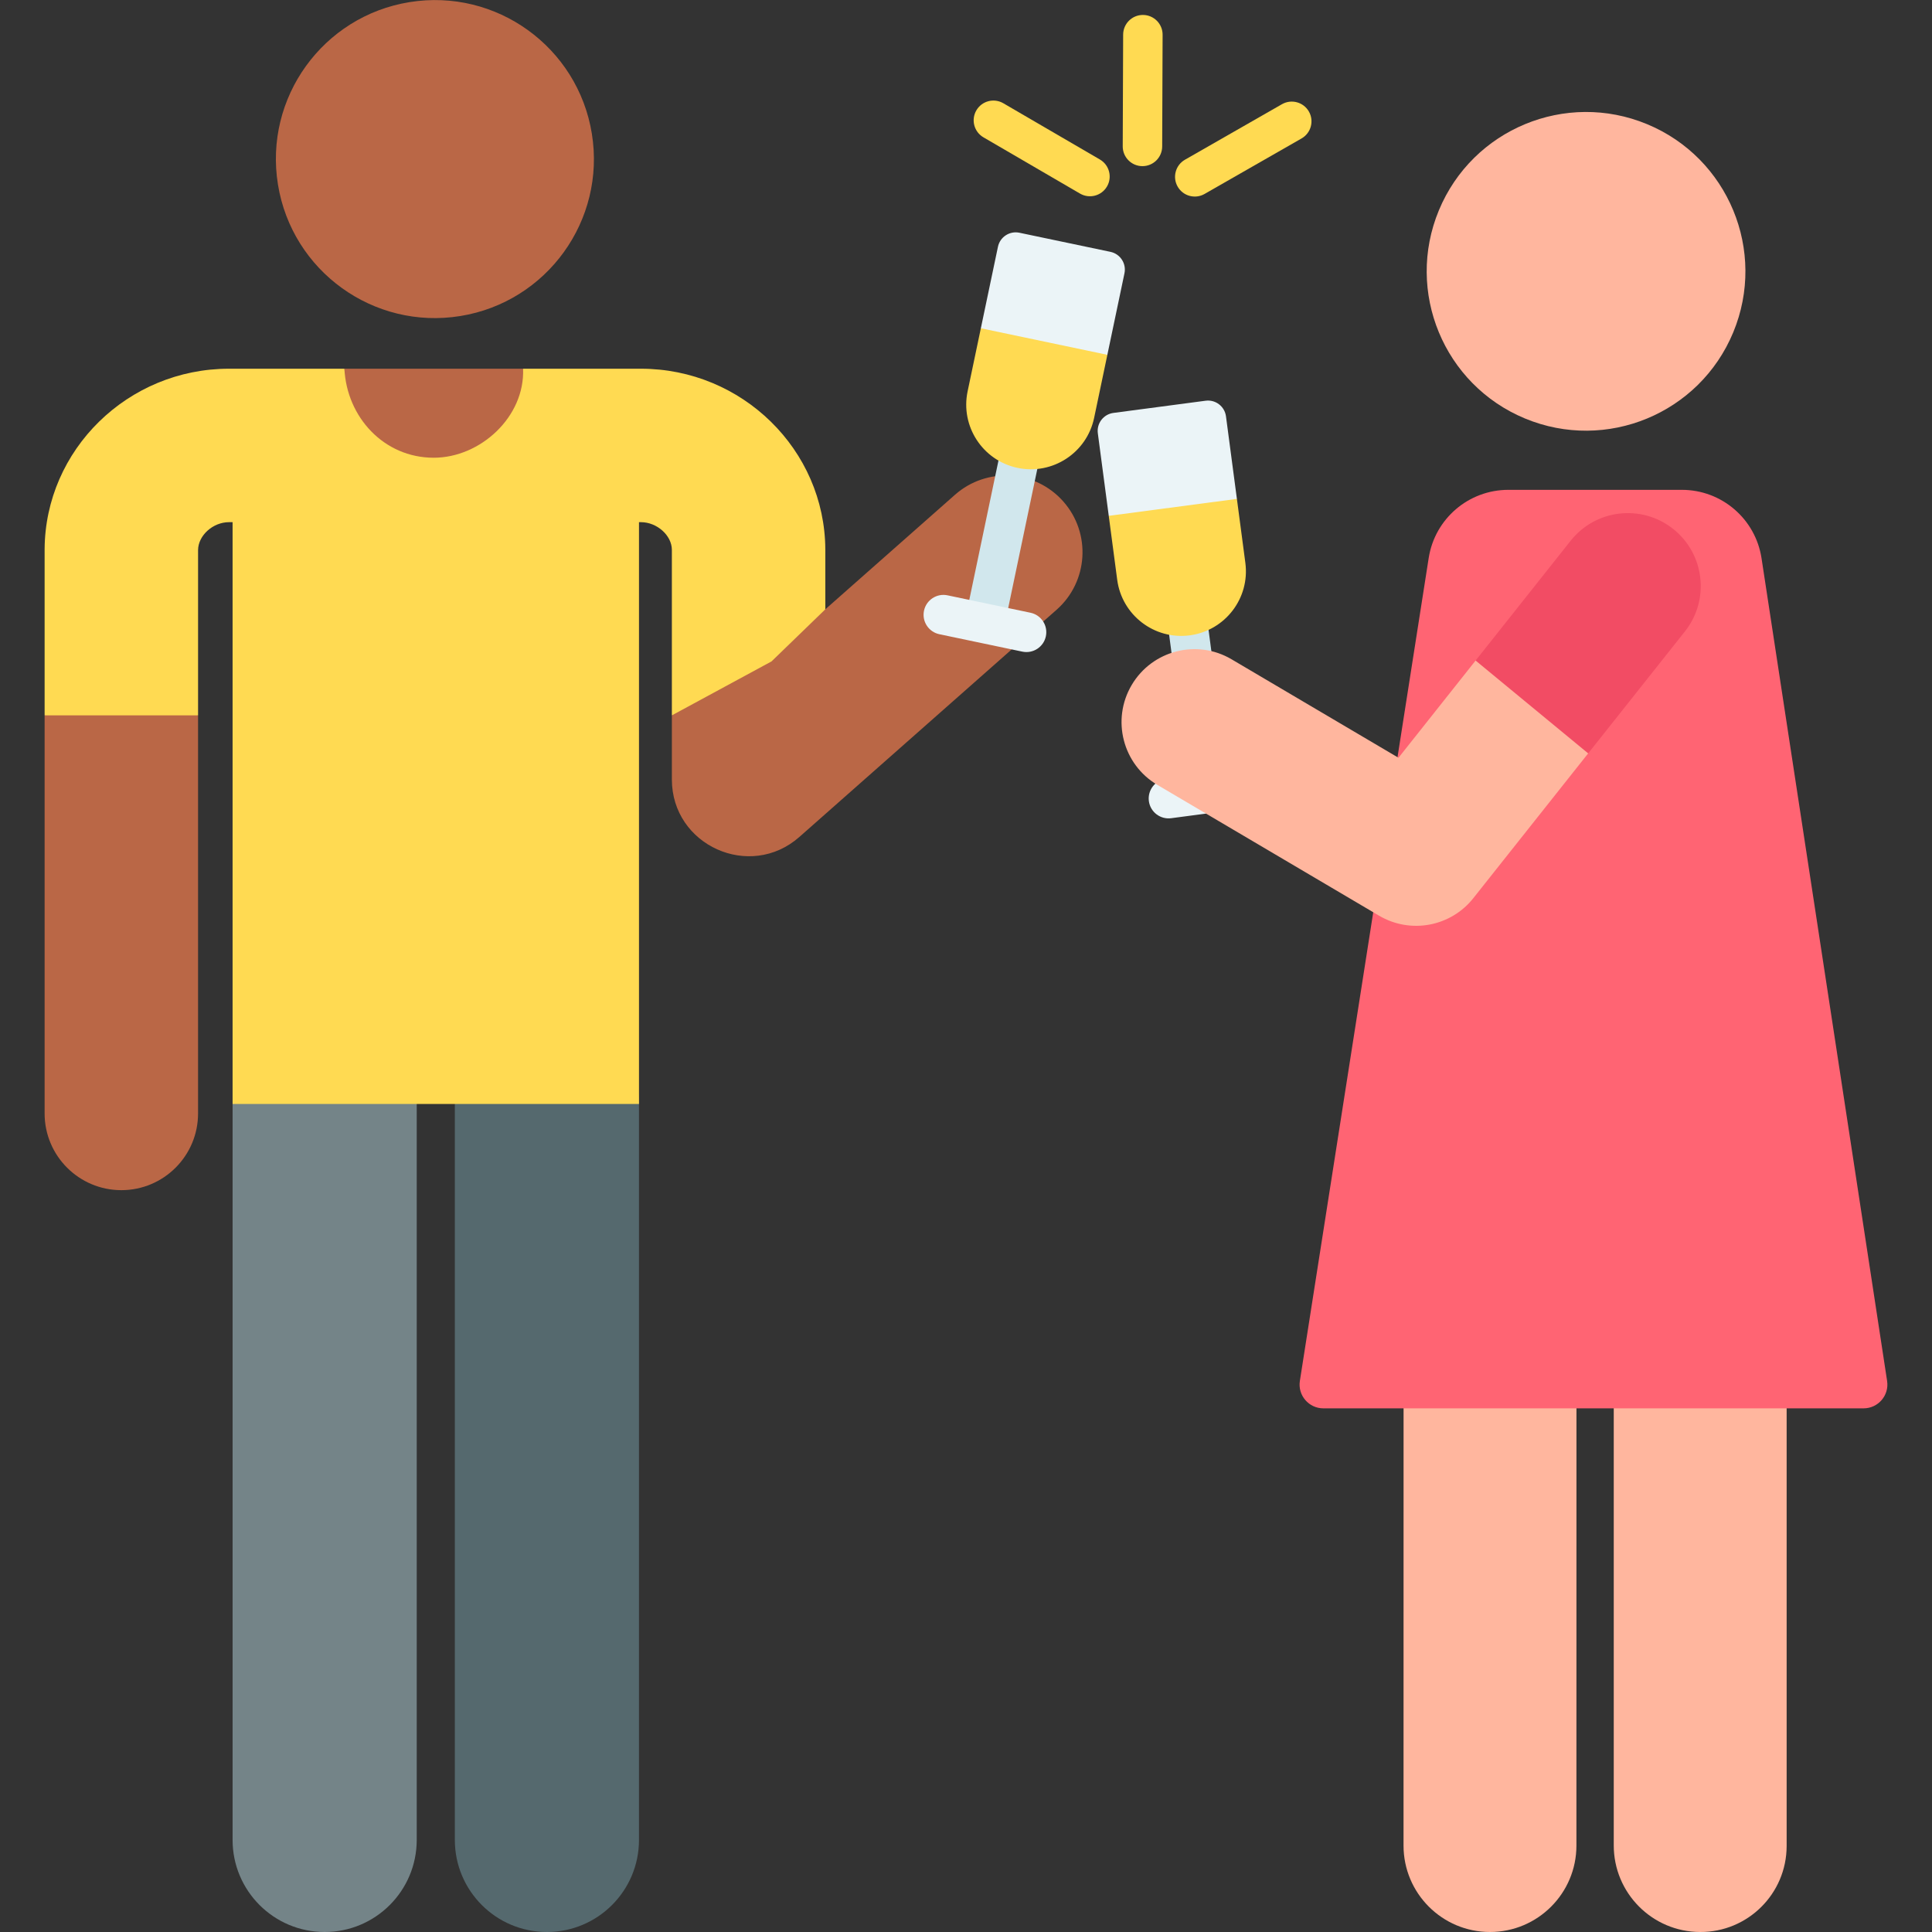 <svg id="Layer_1" enable-background="new 0 0 511.32 511.32" height="512" viewBox="0 0 511.32 511.32" width="512" xmlns="http://www.w3.org/2000/svg"><rect x="0" y="0" width="511.32" height="511.32" fill="#333333" stroke="none"/><g><g><g><g><path d="m311.273 151.212h10.518v58.905h-10.518z" fill="#d1e7ed" transform="matrix(.991 -.131 .131 .991 -20.956 43.064)"/></g><g><path d="m332.207 213.605-22.246 2.942c-2.879.381-5.523-1.645-5.903-4.524-.381-2.88 1.645-5.523 4.524-5.904l22.246-2.942c2.879-.381 5.523 1.645 5.903 4.524.381 2.88-1.645 5.523-4.524 5.904z" fill="#ebf4f7"/></g><path d="m327.355 132.034-2.89-21.851c-.348-2.628-2.759-4.476-5.387-4.128l-24.4 3.227c-2.628.348-4.476 2.759-4.128 5.387l2.89 21.851 19.891 13.647z" fill="#ebf4f7"/><g><path d="m293.44 136.52 2.237 16.916c1.239 9.365 9.835 15.953 19.201 14.715 9.365-1.239 15.953-9.835 14.715-19.2l-2.237-16.916z" fill="#ffda52"/></g></g><g><g><g id="XMLID_975_"><g><path d="m85.923 511.32c-13.458 0-24.367-10.91-24.367-24.367v-194.77c0-13.458 10.91-24.367 24.367-24.367s24.367 10.91 24.367 24.367v194.77c0 13.457-10.91 24.367-24.367 24.367z" fill="#748488"/></g></g><g id="XMLID_974_"><g><path d="m144.745 511.32c-13.458 0-24.367-10.91-24.367-24.367v-194.77c0-13.458 10.91-24.367 24.367-24.367s24.367 10.91 24.367 24.367v194.77c.001 13.457-10.909 24.367-24.367 24.367z" fill="#55696e"/></g></g><g fill="#ba6746"><g><path d="m32.113 180.815-20.306 8.511v105.354c0 11.215 9.092 20.306 20.306 20.306s20.306-9.092 20.306-20.306v-105.354z"/><path d="m138.852 101.784-.413-4.2h-47.288l-.402 4.335c-1.313 14.164 9.833 26.392 24.058 26.392 14.279 0 25.443-12.316 24.045-26.527z"/><path d="m281.41 132.718c-7.425-8.406-20.257-9.2-28.662-1.776l-34.321 30.314-22.559 11.318-18.053 16.751v16.959c0 17.461 20.666 26.774 33.749 15.219l68.069-60.124c8.406-7.423 9.201-20.255 1.777-28.661z"/></g><ellipse cx="115.118" cy="42.085" rx="42.085" ry="42.085" transform="matrix(.987 -.16 .16 .987 -5.255 18.983)"/></g></g></g><g><g><g><g><path d="m302.36 43.973c-.007 0-.014 0-.02 0-2.883-.011-5.212-2.358-5.201-5.241l.113-29.574c.011-2.877 2.346-5.201 5.221-5.201h.02c2.883.011 5.212 2.358 5.201 5.241l-.113 29.574c-.012 2.877-2.347 5.201-5.221 5.201z" fill="#ffda52"/></g></g></g><g><g><g><path d="m285.838 51.234-25.555-14.885c-2.492-1.451-3.335-4.647-1.883-7.139 1.451-2.492 4.648-3.336 7.139-1.883l25.555 14.885c2.492 1.451 3.335 4.647 1.883 7.139-1.446 2.483-4.64 3.339-7.139 1.883z" fill="#ffda52"/></g></g></g><g><g><g><path d="m311.677 49.393c-1.433-2.502-.565-5.692 1.938-7.124l25.668-14.69c2.505-1.43 5.692-.563 7.125 1.939 1.432 2.502.564 5.692-1.939 7.124l-25.668 14.69c-2.502 1.431-5.691.564-7.124-1.939z" fill="#ffda52"/></g></g></g></g><g><g id="XMLID_35_"><g><g><path d="m427.094 320.895v167.45c-.033 12.641 10.178 22.921 22.819 22.975h.06c12.596.053 22.844-10.125 22.877-22.721v-167.586c.033-12.658-9.787-22.937-22.445-22.937-12.613 0-23.279 10.207-23.311 22.819z" fill="#ffb69e"/></g></g></g><g id="XMLID_31_"><g><g><path d="m394.335 511.32c-.001 0-.001 0-.002 0-12.635-.001-22.878-10.245-22.876-22.881l.015-167.546c.002-12.634 10.246-22.876 22.879-22.876h.002c12.635.001 22.878 10.245 22.876 22.881l-.015 167.546c-.003 12.633-10.246 22.876-22.879 22.876z" fill="#ffb69e"/></g></g></g><path d="m499.44 365.49-33.235-217.742c-1.59-10.414-10.546-18.107-21.081-18.107h-45.937c-10.504 0-19.444 7.649-21.068 18.027l-34.096 217.799c-.597 3.812 2.354 7.263 6.214 7.263h142.985c3.848-.001 6.799-3.433 6.218-7.24z" fill="#ff6473"/><ellipse cx="419.621" cy="71.839" fill="#ffb69e" rx="42.156" ry="42.157" transform="matrix(.383 -.924 .924 .383 192.669 432.027)"/><g id="XMLID_19_"><g><g><path d="m364.989 242.347-58.667-34.611c-9.182-5.417-12.234-17.252-6.817-26.435 5.417-9.182 17.254-12.234 26.435-6.818l44.183 26.066 20.408-25.729 23.663 1.412 6.13 23.154-30.402 38.329c-5.982 7.542-16.62 9.537-24.933 4.632z" fill="#ffb69e"/></g></g></g><g id="XMLID_17_"><g><g><path d="m420.324 199.389 25.612-32.289c6.626-8.353 5.225-20.495-3.127-27.12s-20.494-5.225-27.12 3.128l-25.157 31.715z" fill="#f24c64"/></g></g></g></g><g><g><path d="m237.268 130.926h58.905v10.518h-58.905z" fill="#d1e7ed" transform="matrix(.205 -.979 .979 .205 78.659 369.25)"/></g><g><path d="m270.572 172.461-21.961-4.609c-2.842-.596-4.663-3.385-4.067-6.227s3.385-4.664 6.227-4.067l21.961 4.609c2.842.596 4.663 3.385 4.067 6.227-.596 2.843-3.384 4.664-6.227 4.067z" fill="#ebf4f7"/></g><path d="m293.887 66.651-24.088-5.055c-2.594-.544-5.138 1.117-5.682 3.711l-4.527 21.571 14.804 16.862 18.677-9.835 4.527-21.571c.545-2.594-1.117-5.138-3.711-5.683z" fill="#ebf4f7"/><g><path d="m259.59 86.878-3.504 16.699c-1.94 9.245 3.982 18.313 13.228 20.254 9.246 1.94 18.314-3.982 20.254-13.227l3.504-16.699z" fill="#ffda52"/></g></g></g><g><path d="m169.624 97.584h-31.186c.514 12.732-11.307 23.559-23.647 23.559-13.226 0-23.026-10.786-23.64-23.559h-30.54c-26.778 0-48.67 21.448-48.803 47.812v.102 43.827h40.612v-43.761c.043-3.861 3.937-7.369 8.191-7.369h.944v153.986h107.557v-153.985h.512c4.268 0 8.172 3.529 8.191 7.303v43.827l26.376-14.281 14.236-13.788v-15.859c-.132-26.365-22.024-47.814-48.803-47.814z" fill="#ffda52"/></g></g></svg>